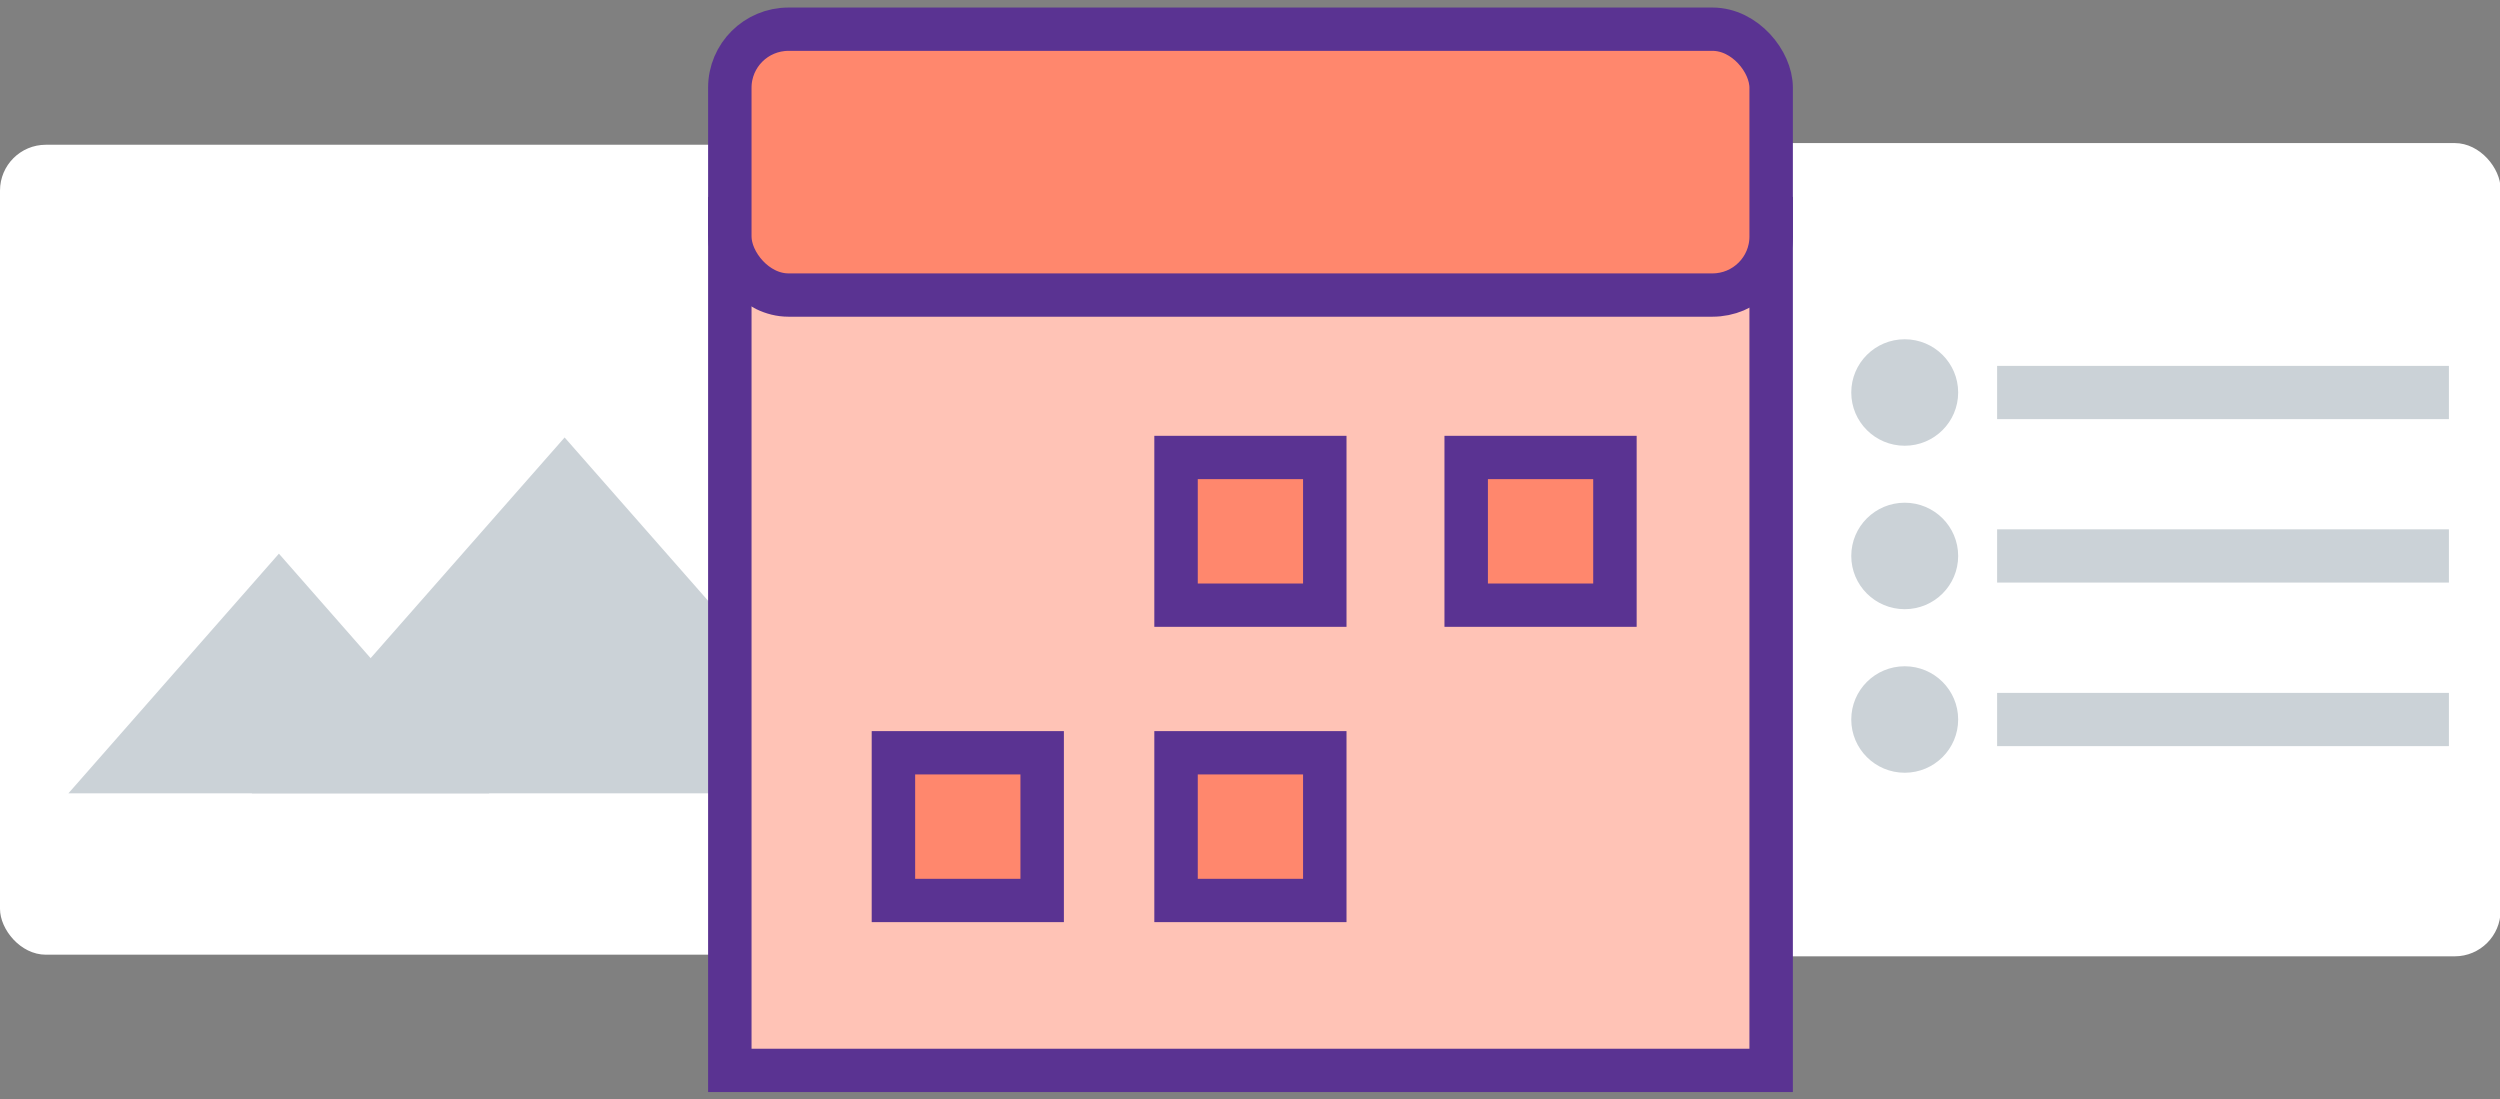 <svg xmlns:inkscape="http://www.inkscape.org/namespaces/inkscape" xmlns:rdf="http://www.w3.org/1999/02/22-rdf-syntax-ns#" xmlns="http://www.w3.org/2000/svg" sodipodi:docname="howto-setup.svg" version="1.1" xmlns:cc="http://creativecommons.org/ns#" xmlns:dc="http://purl.org/dc/elements/1.1/" inkscape:version="0.91 r13725" viewBox="0 0 166 73" xmlns:sodipodi="http://sodipodi.sourceforge.net/DTD/sodipodi-0.dtd">
 <rect x="0" y="0" width="166" height="73" fill="#808080" stroke="none"/>
 <sodipodi:namedview bordercolor="#666666" inkscape:pageshadow="2" guidetolerance="10" pagecolor="#ffffff" gridtolerance="10" inkscape:window-maximized="1" inkscape:zoom="4.1355422" objecttolerance="10" borderopacity="1" inkscape:current-layer="g4306" inkscape:cx="83" inkscape:cy="35.001831" inkscape:window-y="24" inkscape:window-x="65" inkscape:window-width="1855" showgrid="false" inkscape:pageopacity="0" inkscape:window-height="1056"/>
 <g transform="translate(0,1)">
  <g transform="translate(0 9.408)">
   <rect rx="3.043" height="53.78" width="54" y="-.796" x="0" fill="#fff"/>
   <polygon points="8.873 44.94 20.52 31.68 32.16 44.94" fill="#cbd2d7" transform="matrix(1.2 0 0 1.2 -6.104 -11.66)"/>
   <polygon points="39.49 25.25 56.79 44.94 22.18 44.94" fill="#cbd2d7" transform="matrix(1.2 0 0 1.2 -9.897 -11.66)"/>
  </g>
  <g transform="translate(112.8 9.408)">
   <rect rx="3.043" height="54" width="54" y="-.908" x="-.761" fill="#fff"/>
   <g fill="#cbd2d7" transform="translate(10.14 13.13)">
    <g transform="translate(0 .757)">
     <ellipse cy="1.767" cx="3.533" rx="3.549" ry="3.535"/>
     <rect y="-0" x="9.668" height="3.535" width="30"/>
    </g>
    <g transform="translate(0 22.47)">
     <ellipse cy="1.767" cx="3.533" rx="3.549" ry="3.535"/>
     <rect y="-0" x="9.668" height="3.535" width="30"/>
    </g>
    <g transform="translate(0 11.61)">
     <ellipse cy="1.767" cx="3.533" rx="3.549" ry="3.535"/>
     <rect y="-0" x="9.668" height="3.535" width="30"/>
    </g>
   </g>
  </g>
  <g fill-rule="evenodd" transform="matrix(.974 0 0 .971 3.023 .628)" stroke="#5a3392" stroke-width="2.962">
   <rect height="58.25" width="70.99" y="13.27" x="46.65" fill="#ffc3b6"/>
   <rect rx="4" height="18.18" width="70.99" y=".32" x="46.65" fill="#ff876d"/>
   <g transform="translate(57 29.2)" fill="#ff876d">
    <rect height="10.1" width="10.14" y=".407" x="39.85"/>
    <rect height="10.1" width="10.14" y=".407" x="20.07"/>
    <rect height="10.1" width="10.14" y="20.6" x="20.07"/>
    <rect height="10.1" width="10.14" y="20.6" x=".803"/>
   </g>
  </g>
 </g>
</svg>
